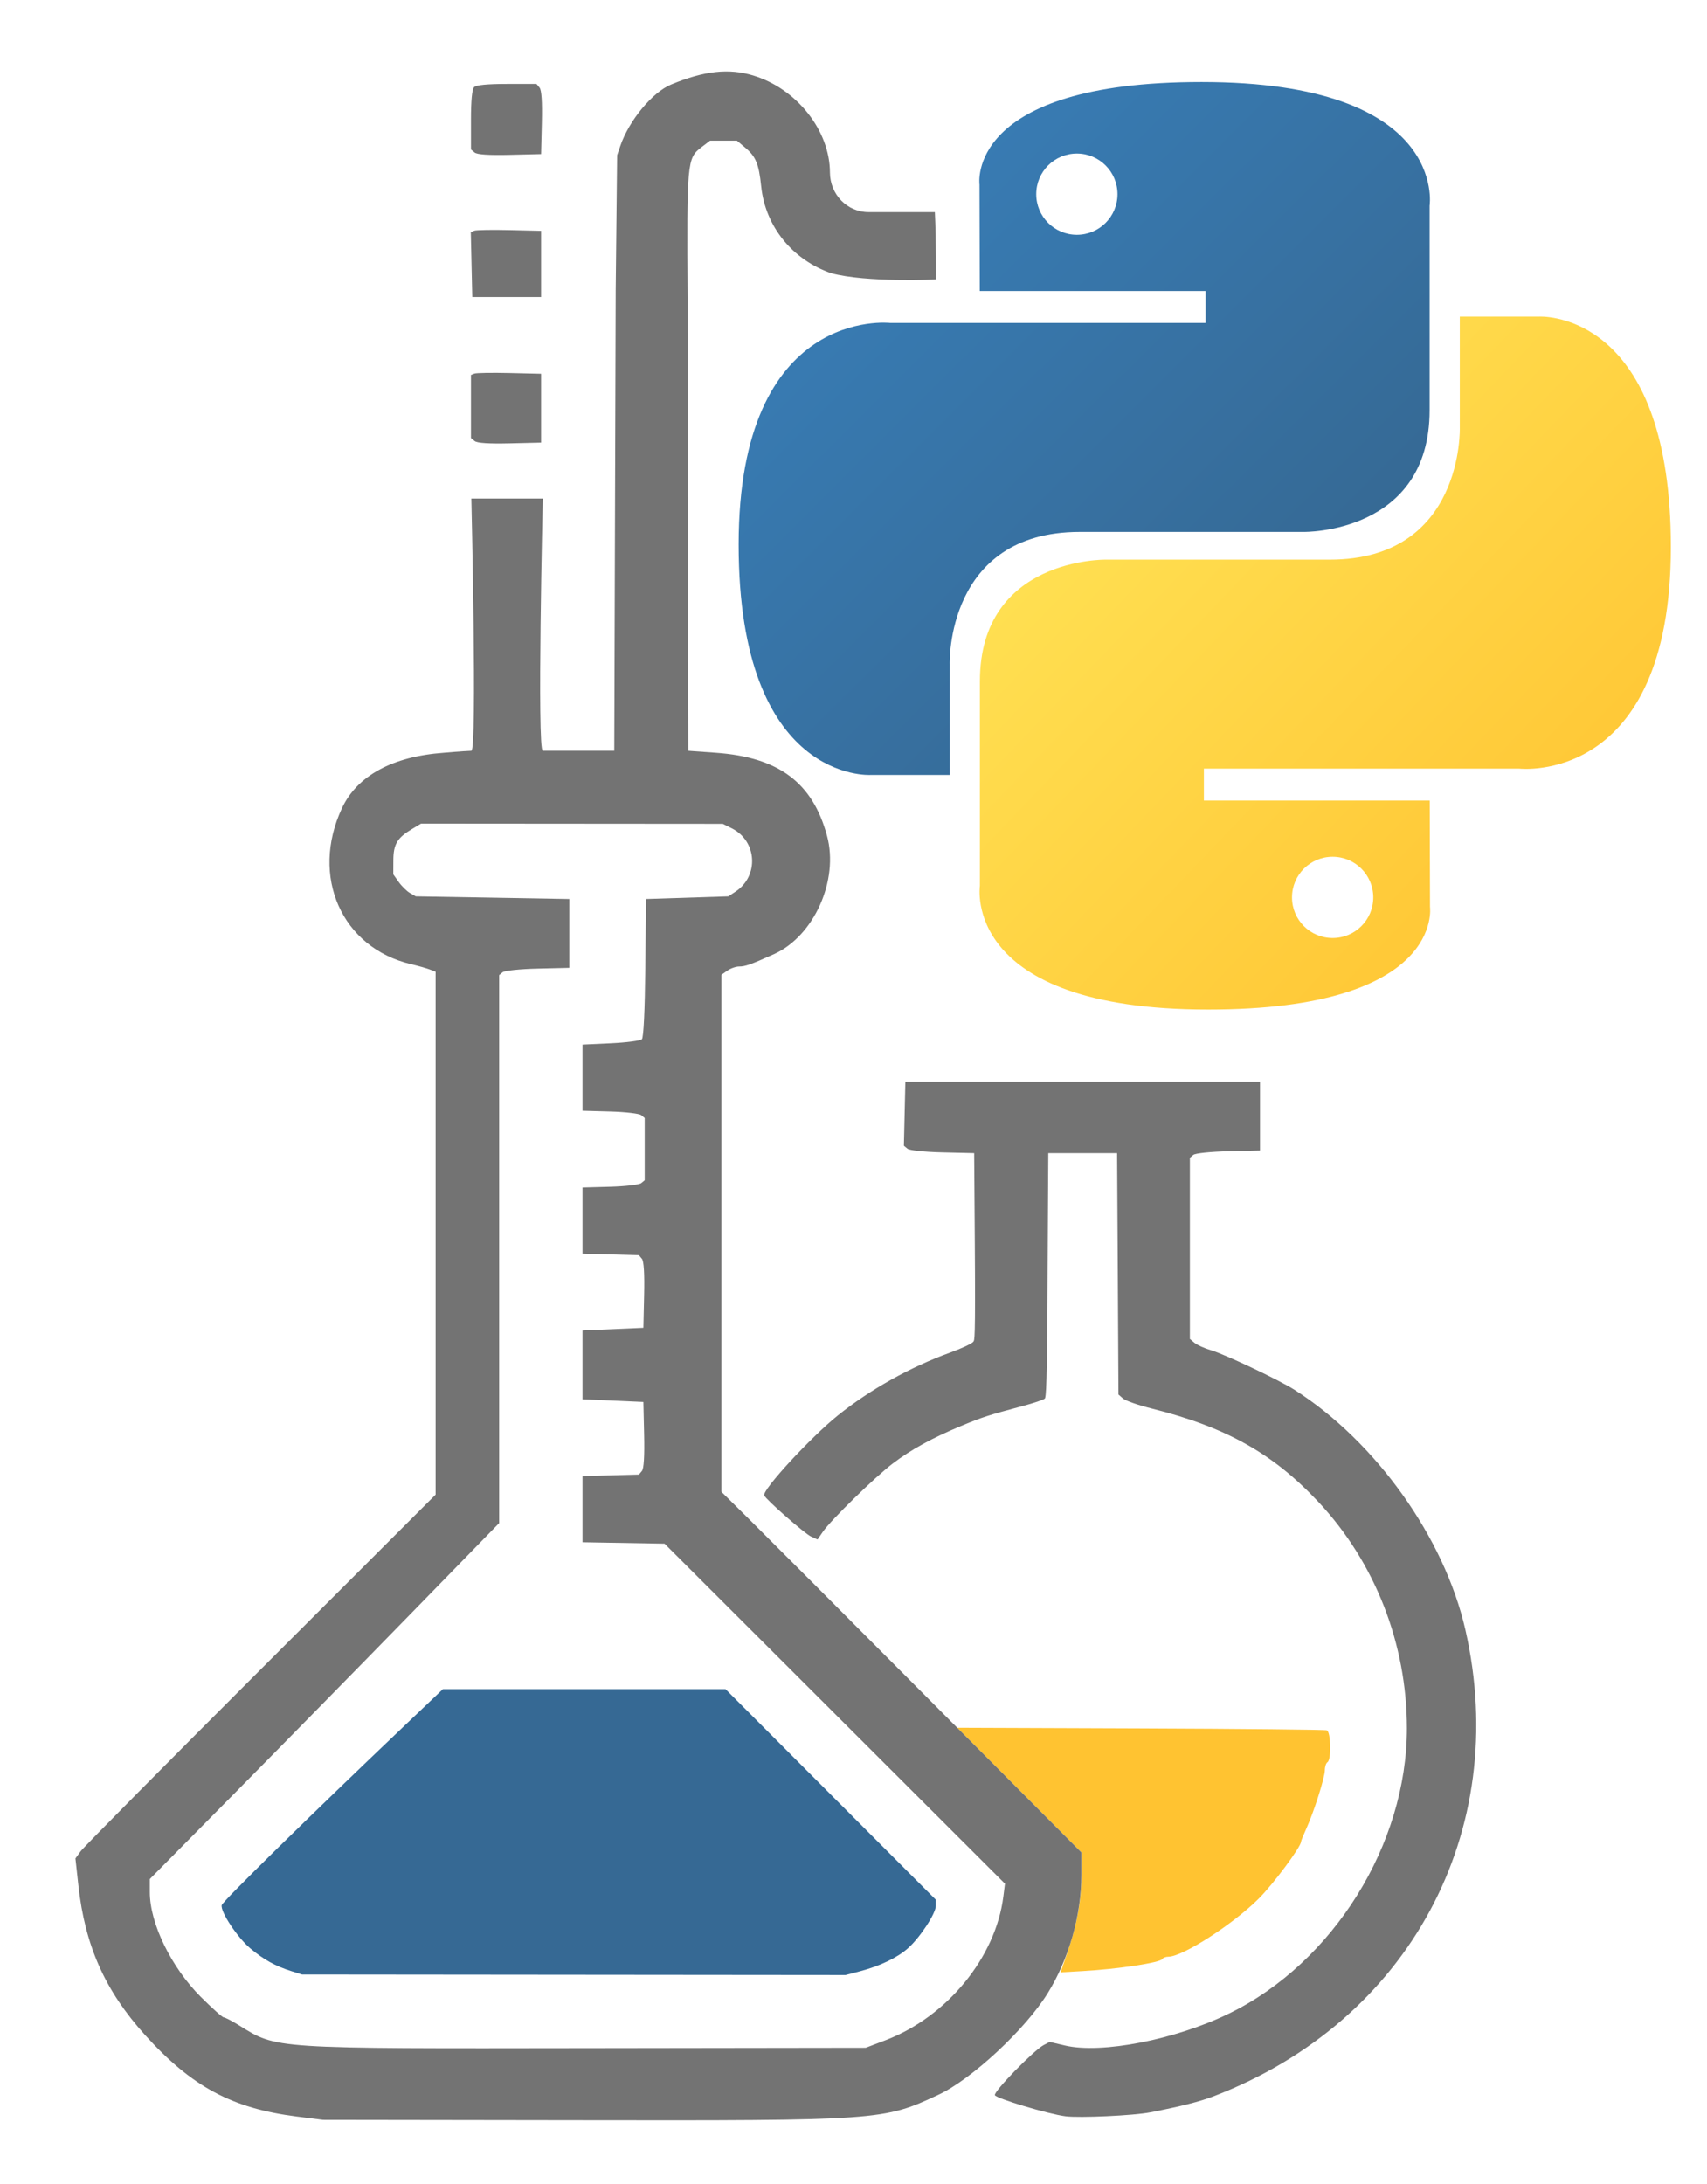 <?xml version="1.0" encoding="UTF-8" standalone="no"?>
<!-- Created with Inkscape (http://www.inkscape.org/) -->

<svg
   version="1.1"
   id="svg4596"
   width="430"
   height="550"
   viewBox="-19 -18 430 550"
   sodipodi:docname="pySciCatLogo.svg"
   inkscape:version="1.2 (dc2aeda, 2022-05-15)"
   inkscape:export-filename="pySciCatLogo.png"
   inkscape:export-xdpi="96"
   inkscape:export-ydpi="96"
   xmlns:inkscape="http://www.inkscape.org/namespaces/inkscape"
   xmlns:sodipodi="http://sodipodi.sourceforge.net/DTD/sodipodi-0.dtd"
   xmlns:xlink="http://www.w3.org/1999/xlink"
   xmlns="http://www.w3.org/2000/svg"
   xmlns:svg="http://www.w3.org/2000/svg"
   xmlns:rdf="http://www.w3.org/1999/02/22-rdf-syntax-ns#"
   xmlns:cc="http://creativecommons.org/ns#"
   xmlns:dc="http://purl.org/dc/elements/1.1/">
  <defs
     id="defs4600">
    <linearGradient
       gradientUnits="userSpaceOnUse"
       y2="131.853"
       x2="110.149"
       y1="77.07"
       x1="55.549"
       id="linearGradient9521"
       xlink:href="#linearGradient9515"
       inkscape:collect="always"
       gradientTransform="matrix(2.127,0,0,2.127,71.497,-140.829)" />
    <linearGradient
       id="linearGradient9515"
       inkscape:collect="always">
      <stop
         id="stop9517"
         offset="0"
         style="stop-color:#387eb8;stop-opacity:1" />
      <stop
         id="stop9519"
         offset="1"
         style="stop-color:#366994;stop-opacity:1" />
    </linearGradient>
    <linearGradient
       gradientUnits="userSpaceOnUse"
       y2="168.101"
       x2="147.777"
       y1="111.921"
       x1="89.137"
       id="linearGradient11307"
       xlink:href="#linearGradient11301"
       inkscape:collect="always"
       gradientTransform="matrix(2.127,0,0,2.127,71.497,-140.829)" />
    <linearGradient
       id="linearGradient11301"
       inkscape:collect="always">
      <stop
         id="stop11303"
         offset="0"
         style="stop-color:#ffe052;stop-opacity:1" />
      <stop
         id="stop11305"
         offset="1"
         style="stop-color:#ffc331;stop-opacity:1" />
    </linearGradient>
    <linearGradient
       inkscape:collect="always"
       xlink:href="#linearGradient9515"
       id="linearGradient462"
       gradientUnits="userSpaceOnUse"
       x1="55.549"
       y1="77.07"
       x2="110.149"
       y2="131.853"
       gradientTransform="matrix(2.127,0,0,2.127,-86.308,-219.732)" />
    <linearGradient
       inkscape:collect="always"
       xlink:href="#linearGradient11301"
       id="linearGradient464"
       gradientUnits="userSpaceOnUse"
       x1="89.137"
       y1="111.921"
       x2="147.777"
       y2="168.101"
       gradientTransform="matrix(2.127,0,0,2.127,-86.308,-219.732)" />
  </defs>
  <sodipodi:namedview
     pagecolor="#ffffff"
     bordercolor="#666666"
     borderopacity="1"
     objecttolerance="10"
     gridtolerance="10"
     guidetolerance="10"
     inkscape:pageopacity="0"
     inkscape:pageshadow="2"
     inkscape:window-width="1434"
     inkscape:window-height="789"
     id="namedview4598"
     showgrid="false"
     inkscape:zoom="0.70166176"
     inkscape:cx="148.93216"
     inkscape:cy="344.18293"
     inkscape:window-x="0"
     inkscape:window-y="25"
     inkscape:window-maximized="0"
     inkscape:current-layer="svg4596"
     fit-margin-top="15"
     fit-margin-left="15"
     fit-margin-right="15"
     fit-margin-bottom="15"
     inkscape:showpageshadow="2"
     inkscape:pagecheckerboard="0"
     inkscape:deskcolor="#d1d1d1" />
  <path
     style="color:#000000;display:inline;overflow:visible;visibility:visible;fill:url(#linearGradient462);fill-opacity:1;fill-rule:nonzero;stroke:none;stroke-width:2.127;stroke-linecap:butt;stroke-linejoin:miter;stroke-miterlimit:4;stroke-dasharray:none;stroke-dashoffset:0;stroke-opacity:1;marker:none;marker-start:none;marker-mid:none;marker-end:none"
     d="m 92.562,407.424 -9.412,8.957 c -23.938,22.775 -46.1,44.525 -46.303,45.445 -0.362,1.64 3.978,8.194 7.223,10.906 3.383,2.828 6.296,4.444 10.277,5.701 l 2.723,0.859 68.467,0.066 68.469,0.064 3.598,-0.936 c 4.992,-1.3 9.368,-3.392 12.078,-5.771 3.019,-2.651 7.055,-8.782 7.055,-10.719 v -1.535 l -26.488,-26.519 -26.488,-26.52 h -35.6 z"
     id="path456" />
  <path
     style="color:#000000;display:inline;overflow:visible;visibility:visible;fill:url(#linearGradient9521);fill-opacity:1;fill-rule:nonzero;stroke:none;stroke-width:2.127;stroke-linecap:butt;stroke-linejoin:miter;stroke-miterlimit:4;stroke-dasharray:none;stroke-dashoffset:0;stroke-opacity:1;marker:none;marker-start:none;marker-mid:none;marker-end:none"
     d="m 283.632,2.655 c -59.614,0 -55.891,25.852 -55.891,25.852 l 0.066,26.783 h 56.889 v 8.041 H 205.212 c 0,0 -38.146,-4.325 -38.146,55.826 -10e-6,60.151 33.295,58.018 33.295,58.018 h 19.871 v -27.912 c 0,0 -1.071,-33.297 32.764,-33.297 h 56.424 c 0,0 31.701,0.513 31.701,-30.637 V 33.823 c 0,-10e-6 4.811,-31.168 -57.488,-31.168 z M 252.265,20.665 c 5.66,0 10.234,4.574 10.234,10.234 0,5.66 -4.574,10.234 -10.234,10.234 -5.66,0 -10.234,-4.574 -10.234,-10.234 0,-5.66 4.574,-10.234 10.234,-10.234 z"
     id="path8615" />
  <path
     style="color:#000000;display:inline;overflow:visible;visibility:visible;fill:url(#linearGradient464);fill-opacity:1;fill-rule:nonzero;stroke:none;stroke-width:2.127;stroke-linecap:butt;stroke-linejoin:miter;stroke-miterlimit:4;stroke-dasharray:none;stroke-dashoffset:0;stroke-opacity:1;marker:none;marker-start:none;marker-mid:none;marker-end:none"
     d="m 222.105,417.143 15.648,15.699 15.65,15.699 v 5.758 c 0,6.378 -1.1,12.397 -3.586,19.645 l -1.646,4.801 5.449,-0.305 c 8.913,-0.496 19.585,-2.103 20.162,-3.037 0.202,-0.326 0.892,-0.592 1.535,-0.592 3.599,0 16.293,-8.162 22.775,-14.645 3.712,-3.712 10.643,-13.043 10.643,-14.328 0,-0.207 0.582,-1.647 1.293,-3.201 1.923,-4.202 4.707,-12.957 4.707,-14.801 0,-0.887 0.301,-1.799 0.668,-2.025 0.99,-0.612 0.843,-7.643 -0.168,-8.018 -0.458,-0.17 -21.6,-0.385 -46.982,-0.479 z"
     id="path460" />
  <path
     style="color:#000000;display:inline;overflow:visible;visibility:visible;fill:url(#linearGradient11307);fill-opacity:1;fill-rule:nonzero;stroke:none;stroke-width:2.127;stroke-linecap:butt;stroke-linejoin:miter;stroke-miterlimit:4;stroke-dasharray:none;stroke-dashoffset:0;stroke-opacity:1;marker:none;marker-start:none;marker-mid:none;marker-end:none"
     d="m 368.972,61.731 c -0.244,9.37e-4 -0.373,0.01 -0.373,0.01 h -19.871 v 27.912 c 0,0 1.071,33.297 -32.764,33.297 h -56.424 c 0,0 -31.701,-0.513 -31.701,30.637 v 51.506 c 0,0 -4.813,31.168 57.486,31.168 59.614,0 55.893,-25.852 55.893,-25.852 l -0.066,-26.783 h -56.889 v -8.041 h 79.484 c 0,0 38.146,4.327 38.146,-55.824 2e-5,-56.392 -29.264,-58.043 -32.922,-58.029 z M 316.694,197.782 c 5.66,0 10.234,4.574 10.234,10.234 3e-5,5.66 -4.574,10.234 -10.234,10.234 -5.66,0 -10.234,-4.574 -10.234,-10.234 0,-5.66 4.574,-10.234 10.234,-10.234 z"
     id="path8620" />
  <path
     id="path4719"
     style="fill:#737373;fill-opacity:1;stroke-width:0.667"
     d="m 204.07,495.847 c 15.491,-5.905 27.74,-20.839 29.677,-36.182 l 0.409,-3.239 -42.876,-42.821 -42.876,-42.821 -10.333,-0.179 -10.333,-0.179 v -8.333 -8.333 l 7.103,-0.189 7.103,-0.189 0.751,-0.905 c 0.492,-0.593 0.686,-3.749 0.563,-9.145 l -0.188,-8.24 -7.667,-0.333 -7.667,-0.333 v -8.667 -8.667 l 7.667,-0.333 7.667,-0.333 0.188,-8.24 c 0.123,-5.396 -0.071,-8.552 -0.563,-9.145 l -0.751,-0.905 -7.103,-0.189 -7.103,-0.189 v -8.333 -8.333 l 6.962,-0.191 c 3.829,-0.105 7.354,-0.517 7.833,-0.915 l 0.872,-0.724 v -7.837 -7.837 l -0.872,-0.724 c -0.48,-0.398 -4.005,-0.81 -7.833,-0.915 l -6.962,-0.191 v -8.333 -8.333 l 7.136,-0.333 c 3.925,-0.183 7.445,-0.643 7.822,-1.022 0.424,-0.426 0.753,-7.278 0.864,-18 l 0.178,-17.312 10.366,-0.333 10.366,-0.333 1.791,-1.176 c 5.984,-3.928 5.477,-12.77 -0.916,-15.959 l -2.274,-1.135 -38,-0.029 -38,-0.029 -2.333,1.393 c -3.665,2.188 -4.635,3.822 -4.652,7.832 l -0.015,3.564 1.38,1.938 c 0.759,1.066 2.034,2.312 2.833,2.77 l 1.454,0.832 19.333,0.333 19.333,0.333 v 8.667 8.667 l -7.958,0.189 c -4.468,0.106 -8.342,0.507 -8.833,0.915 l -0.875,0.726 v 69.003 69.003 l -22.5,23.079 c -12.375,12.693 -32.175,32.865 -44,44.827 l -21.5,21.748 v 3.312 c 0,7.852 5.383,18.909 12.833,26.363 2.842,2.843 5.447,5.169 5.789,5.169 0.342,0 2.067,0.897 3.833,1.994 9.653,5.994 7.876,5.878 88.211,5.765 l 69.667,-0.098 z M 55.737,515.064 C 39.464,513.008 29.293,507.543 17.544,494.541 7.475,483.398 2.422,472.074 0.753,456.91 L 0,450.063 1.326,448.244 C 2.055,447.244 22.471,426.626 46.694,402.427 L 90.737,358.429 v -65.85 -65.85 l -1.5,-0.57 c -0.825,-0.314 -2.927,-0.906 -4.671,-1.318 -17.504,-4.126 -25.473,-22.118 -17.415,-39.319 3.815,-8.145 12.741,-13.003 25.586,-13.928 0,0 4.662,-0.42 7,-0.504 1.499,-0.054 0,-63.529 0,-63.529 h 18 c 0,0 -1.5,63.529 0,63.529 h 9 9 l 0.36,-116 0.36,-34 0.799,-2.333 c 2.199,-6.423 8.071,-13.515 12.815,-15.477 8.364,-3.458 14.516,-4.132 20.667,-2.265 10.967,3.329 19.294,13.844 19.328,24.408 0.018,5.553 4.333,9.993 9.718,9.998 l 16.713,0.003 c 0.362,7.256 0.278,16.926 0.278,16.926 0.227,0.076 -17.666,0.842 -26.408,-1.542 -9.715,-3.383 -16.572,-11.698 -17.624,-21.901 -0.579,-5.619 -1.344,-7.475 -3.999,-9.709 l -2.109,-1.774 h -3.386 -3.386 l -2.208,1.684 c -3.58,2.731 -3.663,3.653 -3.448,38.316 l 0.196,113.666 7,0.504 c 15.778,1.135 24.309,7.522 27.925,20.907 3.035,11.234 -3.289,25.303 -13.408,29.831 -5.872,2.627 -7.184,3.092 -8.733,3.092 -0.818,0 -2.154,0.467 -2.969,1.038 l -1.482,1.038 v 65.115 65.115 l 6.765,6.681 c 3.721,3.674 24.121,24.107 45.333,45.405 l 38.568,38.725 v 5.732 c 0,10.056 -3.141,21.09 -8.448,29.679 -5.66,9.161 -19.143,21.699 -27.553,25.623 -13.904,6.487 -14.549,6.532 -91.332,6.422 l -63.667,-0.091 z"
     inkscape:label="left"
     inkscape:connector-curvature="0"
     sodipodi:nodetypes="sscccccccccsscccccccsscccccsscccsscccssscccssccccscsccccccsscccsscssssscsssscsscccssssccccccccssssccccsscccsccssssscccsscsssscs" />
  <path
     style="fill:#737373;fill-opacity:1;stroke-width:0.667"
     d="m 249.403,515.003 c -4.305,-0.547 -17.47,-4.491 -17.792,-5.33 -0.344,-0.896 9.819,-11.314 12.303,-12.612 l 1.511,-0.789 3.822,0.9 c 9.228,2.174 27.889,-1.465 41.407,-8.074 26.201,-12.811 44.749,-42.573 44.749,-71.808 0,-21.26 -8.01,-41.771 -22.251,-56.98 -11.487,-12.267 -23.325,-18.899 -42.082,-23.573 -3.3,-0.822 -6.523,-1.949 -7.163,-2.503 l -1.163,-1.008 -0.171,-31.4 -0.171,-29.4 h -8.667 -8.667 l -0.171,29.637 c -0.094,29.501 -0.412,31.879 -0.708,32.174 -0.295,0.295 -2.769,1.133 -5.496,1.862 -8.844,2.363 -10.215,2.806 -15.626,5.054 -7.278,3.023 -12.604,5.951 -17.209,9.462 -4.478,3.413 -15.538,14.211 -17.548,17.132 l -1.368,1.988 -1.635,-0.745 c -1.609,-0.733 -11.359,-9.298 -11.797,-10.363 -0.552,-1.344 11.658,-14.602 18.557,-20.15 8.101,-6.514 18.252,-12.189 28.301,-15.823 2.916,-1.054 5.537,-2.287 5.826,-2.739 0.289,-0.452 0.547,0.328 0.366,-25.155 l -0.159,-22.333 -7.958,-0.189 c -4.582,-0.109 -8.338,-0.504 -8.853,-0.931 l -0.895,-0.742 0.186,-8.069 0.186,-8.069 h 44.667 44.667 v 8.667 8.667 l -7.958,0.189 c -4.468,0.106 -8.342,0.507 -8.833,0.915 l -0.875,0.726 v 21.815 23.815 l 1.167,0.985 c 0.642,0.542 2.517,1.381 4.167,1.866 3.502,1.029 17.129,7.485 21,9.949 20.514,13.06 37.775,37.275 43.057,60.406 11.606,50.817 -14.211,98.683 -63.391,117.528 -3.519,1.348 -8.13,2.518 -16,4.059 -4.13,0.809 -17.777,1.442 -21.333,0.99 z"
     id="path4717"
     inkscape:label="right"
     inkscape:connector-curvature="0"
     sodipodi:nodetypes="ssscssssssccccccssssscsssssscsscccccccsscccsssssss" />
  <path
     id="path4697"
     style="fill:#737373;fill-opacity:1;stroke-width:0.667"
     d="m 100.51,76.095 c 0.48,-0.184 4.455,-0.25 8.833,-0.146 l 7.961,0.189 v 8.667 8.667 l -7.905,0.188 c -5.259,0.125 -8.216,-0.069 -8.833,-0.582 l -0.928,-0.77 v -7.939 -7.939 l 0.872,-0.335 z m -0.021,-35.992 c 0.491,-0.188 4.475,-0.258 8.854,-0.154 l 7.961,0.189 v 8.333 8.333 h -8.667 -8.667 l -0.187,-8.18 -0.187,-8.18 0.893,-0.343 z m -0.051,-36.165 c 0.527,-0.527 3.345,-0.8 8.252,-0.8 h 7.452 l 0.77,0.928 c 0.512,0.617 0.707,3.575 0.582,8.833 l -0.188,7.905 -7.905,0.188 c -5.259,0.125 -8.216,-0.069 -8.833,-0.582 l -0.928,-0.77 v -7.452 c 0,-4.907 0.273,-7.725 0.8,-8.252 z"
     inkscape:label="dots"
     inkscape:connector-curvature="0" />
</svg>
